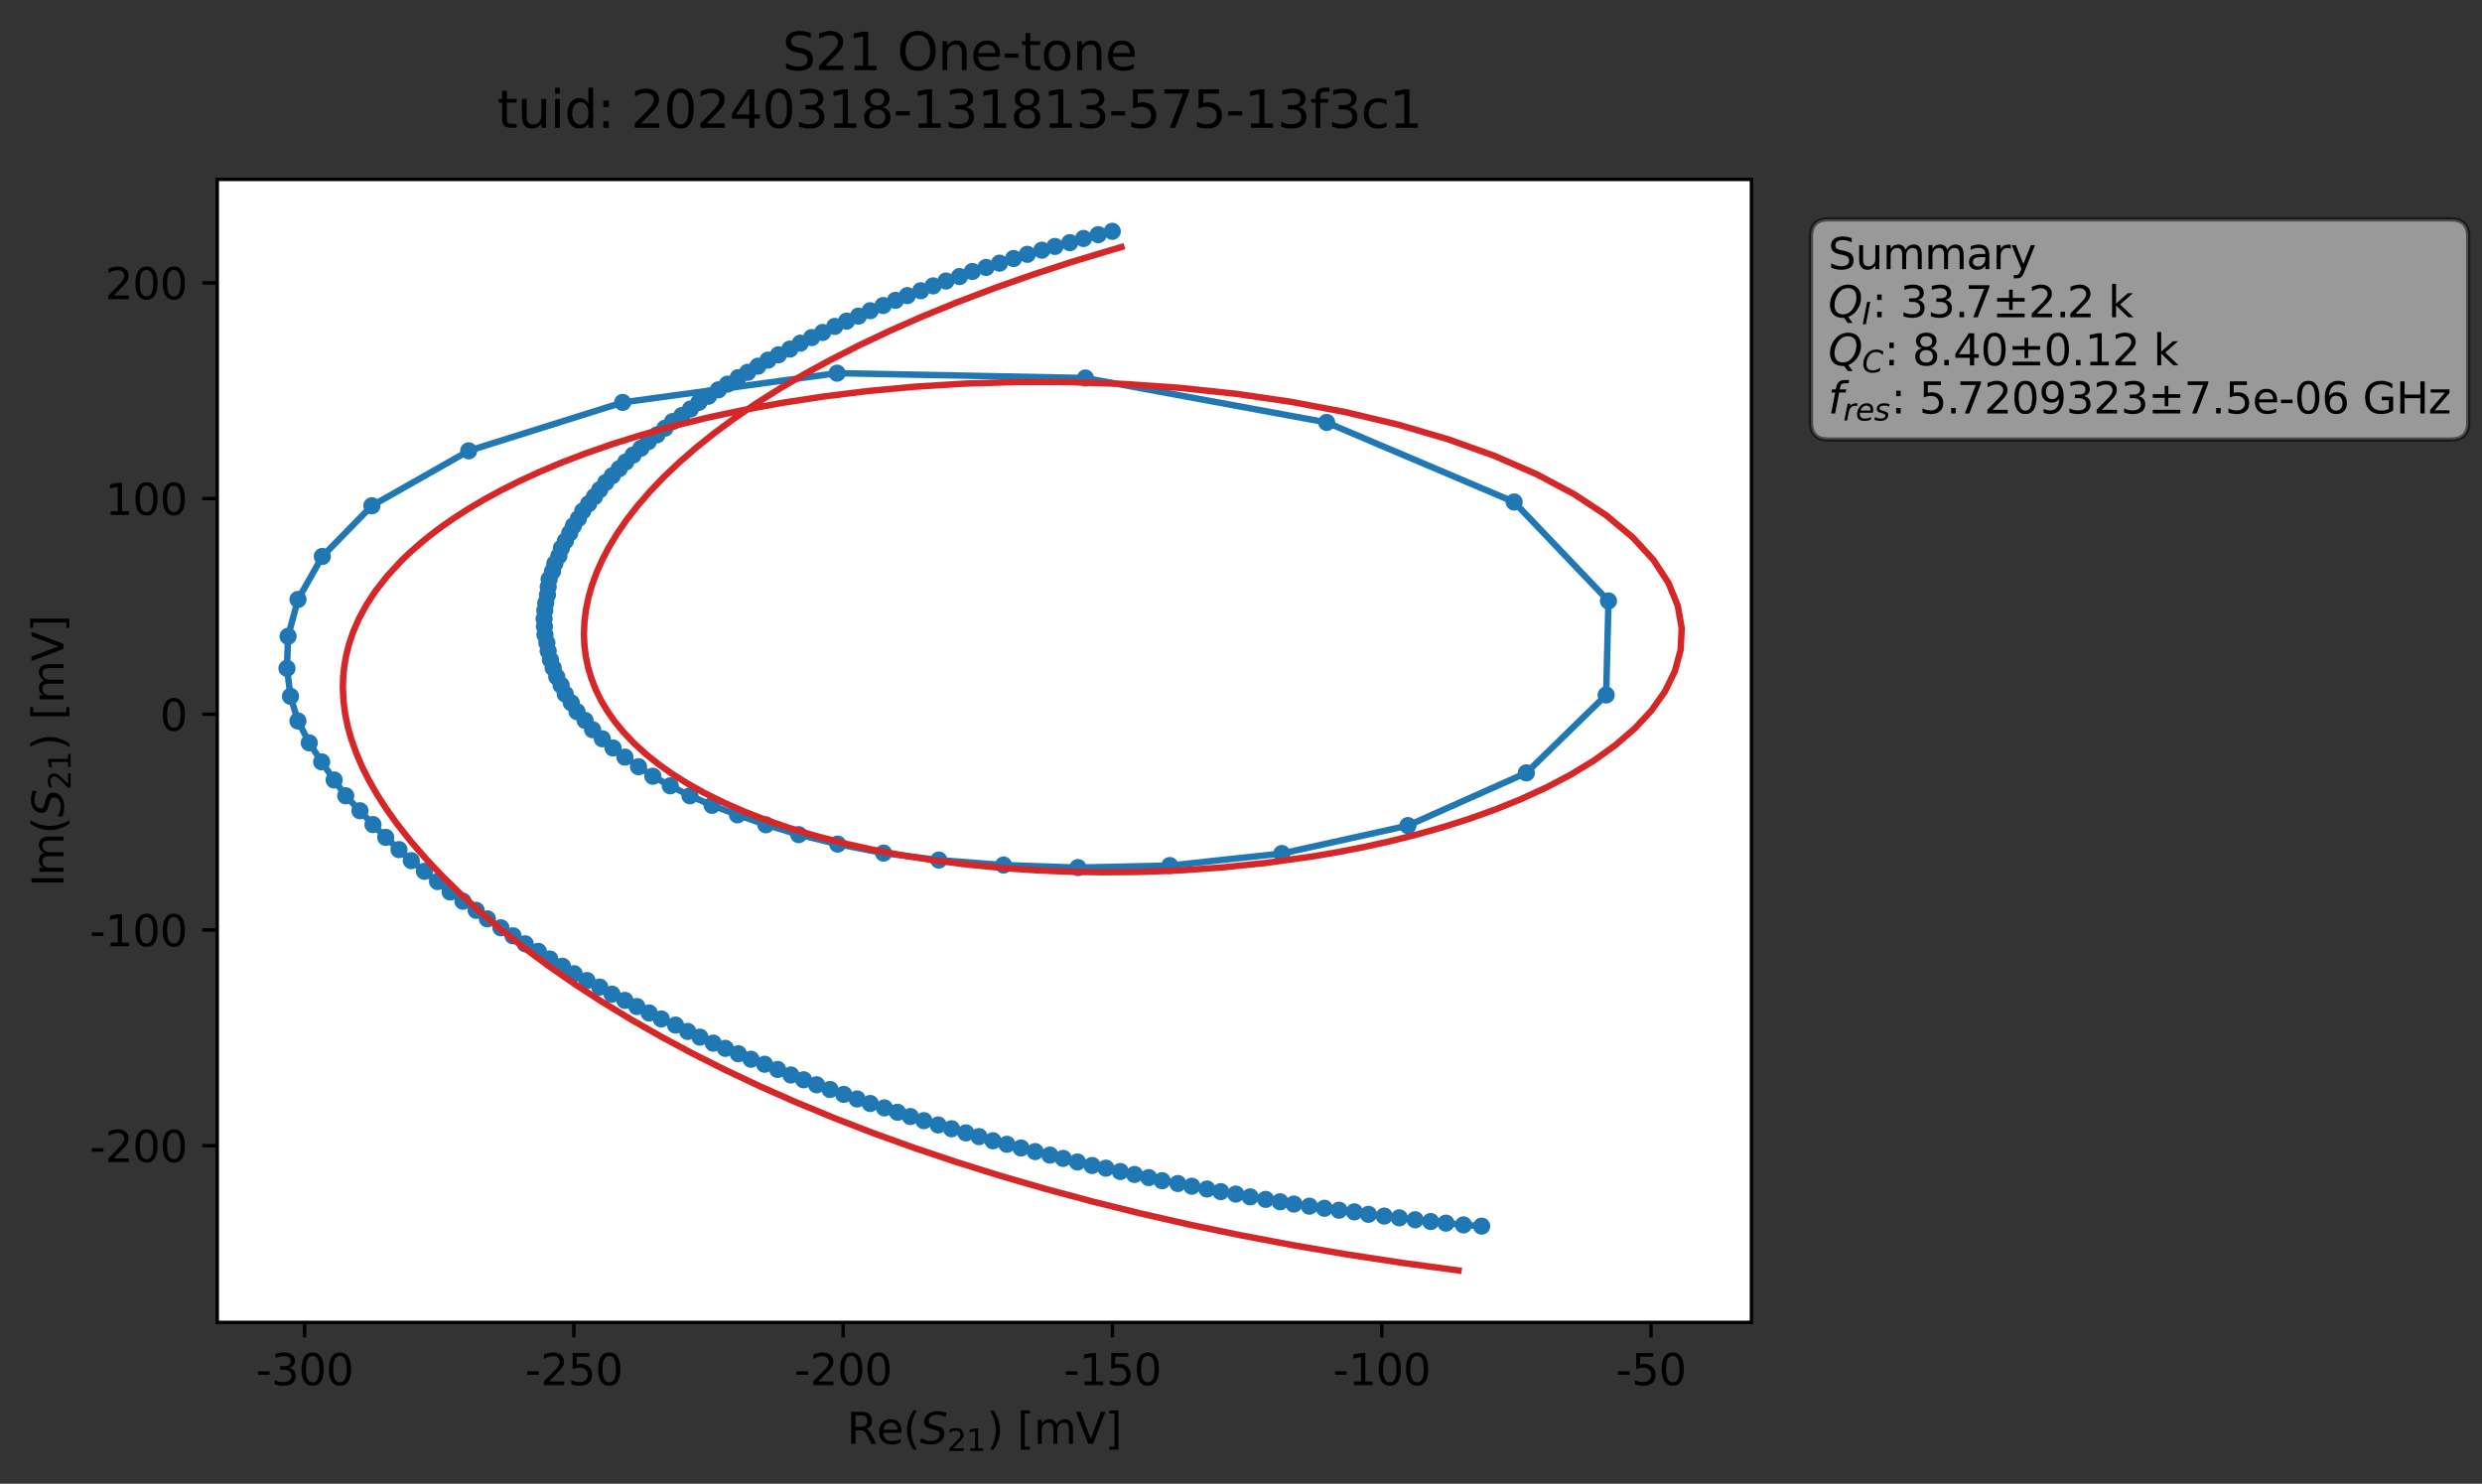 <?xml version="1.0" encoding="utf-8" standalone="no"?>
<!DOCTYPE svg PUBLIC "-//W3C//DTD SVG 1.1//EN"
  "http://www.w3.org/Graphics/SVG/1.1/DTD/svg11.dtd">
<svg xmlns:xlink="http://www.w3.org/1999/xlink" width="577.749pt" height="345.428pt" viewBox="0 0 577.749 345.428" xmlns="http://www.w3.org/2000/svg" version="1.1">
 <rect x="0" y="0" width="577.749" height="345.428" fill="#333333" stroke="none"/>
 <defs>
  <style type="text/css">*{stroke-linejoin: round; stroke-linecap: butt}</style>
 </defs>
 <g id="figure_1">
  <g id="patch_1">
   <path d="M 0 345.428 
L 577.749 345.428 
L 577.749 -0 
L 0 -0 
L 0 345.428 
z
" style="fill: none; opacity: 0"/>
  </g>
  <g id="axes_1">
   <g id="patch_2">
    <path d="M 50.573 307.872 
L 407.693 307.872 
L 407.693 41.76 
L 50.573 41.76 
z
" style="fill: #ffffff"/>
   </g>
   <g id="matplotlib.axis_1">
    <g id="xtick_1">
     <g id="line2d_1">
      <defs>
       <path id="m8efe5bddac" d="M 0 0 
L 0 3.5 
" style="stroke: #000000; stroke-width: 0.8"/>
      </defs>
      <g>
       <use xlink:href="#m8efe5bddac" x="70.896" y="307.872" style="stroke: #000000; stroke-width: 0.8"/>
      </g>
     </g>
     <g id="text_1">
      <!-- -300 -->
      <g transform="translate(59.548 322.47) scale(0.1 -0.1)">
       <defs>
        <path id="DejaVuSans-2d" d="M 313 2009 
L 1997 2009 
L 1997 1497 
L 313 1497 
L 313 2009 
z
" transform="scale(0.016)"/>
        <path id="DejaVuSans-33" d="M 2597 2516 
Q 3050 2419 3304 2112 
Q 3559 1806 3559 1356 
Q 3559 666 3084 287 
Q 2609 -91 1734 -91 
Q 1441 -91 1130 -33 
Q 819 25 488 141 
L 488 750 
Q 750 597 1062 519 
Q 1375 441 1716 441 
Q 2309 441 2620 675 
Q 2931 909 2931 1356 
Q 2931 1769 2642 2001 
Q 2353 2234 1838 2234 
L 1294 2234 
L 1294 2753 
L 1863 2753 
Q 2328 2753 2575 2939 
Q 2822 3125 2822 3475 
Q 2822 3834 2567 4026 
Q 2313 4219 1838 4219 
Q 1578 4219 1281 4162 
Q 984 4106 628 3988 
L 628 4550 
Q 988 4650 1302 4700 
Q 1616 4750 1894 4750 
Q 2613 4750 3031 4423 
Q 3450 4097 3450 3541 
Q 3450 3153 3228 2886 
Q 3006 2619 2597 2516 
z
" transform="scale(0.016)"/>
        <path id="DejaVuSans-30" d="M 2034 4250 
Q 1547 4250 1301 3770 
Q 1056 3291 1056 2328 
Q 1056 1369 1301 889 
Q 1547 409 2034 409 
Q 2525 409 2770 889 
Q 3016 1369 3016 2328 
Q 3016 3291 2770 3770 
Q 2525 4250 2034 4250 
z
M 2034 4750 
Q 2819 4750 3233 4129 
Q 3647 3509 3647 2328 
Q 3647 1150 3233 529 
Q 2819 -91 2034 -91 
Q 1250 -91 836 529 
Q 422 1150 422 2328 
Q 422 3509 836 4129 
Q 1250 4750 2034 4750 
z
" transform="scale(0.016)"/>
       </defs>
       <use xlink:href="#DejaVuSans-2d"/>
       <use xlink:href="#DejaVuSans-33" x="36.084"/>
       <use xlink:href="#DejaVuSans-30" x="99.707"/>
       <use xlink:href="#DejaVuSans-30" x="163.33"/>
      </g>
     </g>
    </g>
    <g id="xtick_2">
     <g id="line2d_2">
      <g>
       <use xlink:href="#m8efe5bddac" x="133.58" y="307.872" style="stroke: #000000; stroke-width: 0.8"/>
      </g>
     </g>
     <g id="text_2">
      <!-- -250 -->
      <g transform="translate(122.233 322.47) scale(0.1 -0.1)">
       <defs>
        <path id="DejaVuSans-32" d="M 1228 531 
L 3431 531 
L 3431 0 
L 469 0 
L 469 531 
Q 828 903 1448 1529 
Q 2069 2156 2228 2338 
Q 2531 2678 2651 2914 
Q 2772 3150 2772 3378 
Q 2772 3750 2511 3984 
Q 2250 4219 1831 4219 
Q 1534 4219 1204 4116 
Q 875 4013 500 3803 
L 500 4441 
Q 881 4594 1212 4672 
Q 1544 4750 1819 4750 
Q 2544 4750 2975 4387 
Q 3406 4025 3406 3419 
Q 3406 3131 3298 2873 
Q 3191 2616 2906 2266 
Q 2828 2175 2409 1742 
Q 1991 1309 1228 531 
z
" transform="scale(0.016)"/>
        <path id="DejaVuSans-35" d="M 691 4666 
L 3169 4666 
L 3169 4134 
L 1269 4134 
L 1269 2991 
Q 1406 3038 1543 3061 
Q 1681 3084 1819 3084 
Q 2600 3084 3056 2656 
Q 3513 2228 3513 1497 
Q 3513 744 3044 326 
Q 2575 -91 1722 -91 
Q 1428 -91 1123 -41 
Q 819 9 494 109 
L 494 744 
Q 775 591 1075 516 
Q 1375 441 1709 441 
Q 2250 441 2565 725 
Q 2881 1009 2881 1497 
Q 2881 1984 2565 2268 
Q 2250 2553 1709 2553 
Q 1456 2553 1204 2497 
Q 953 2441 691 2322 
L 691 4666 
z
" transform="scale(0.016)"/>
       </defs>
       <use xlink:href="#DejaVuSans-2d"/>
       <use xlink:href="#DejaVuSans-32" x="36.084"/>
       <use xlink:href="#DejaVuSans-35" x="99.707"/>
       <use xlink:href="#DejaVuSans-30" x="163.33"/>
      </g>
     </g>
    </g>
    <g id="xtick_3">
     <g id="line2d_3">
      <g>
       <use xlink:href="#m8efe5bddac" x="196.265" y="307.872" style="stroke: #000000; stroke-width: 0.8"/>
      </g>
     </g>
     <g id="text_3">
      <!-- -200 -->
      <g transform="translate(184.917 322.47) scale(0.1 -0.1)">
       <use xlink:href="#DejaVuSans-2d"/>
       <use xlink:href="#DejaVuSans-32" x="36.084"/>
       <use xlink:href="#DejaVuSans-30" x="99.707"/>
       <use xlink:href="#DejaVuSans-30" x="163.33"/>
      </g>
     </g>
    </g>
    <g id="xtick_4">
     <g id="line2d_4">
      <g>
       <use xlink:href="#m8efe5bddac" x="258.949" y="307.872" style="stroke: #000000; stroke-width: 0.8"/>
      </g>
     </g>
     <g id="text_4">
      <!-- -150 -->
      <g transform="translate(247.602 322.47) scale(0.1 -0.1)">
       <defs>
        <path id="DejaVuSans-31" d="M 794 531 
L 1825 531 
L 1825 4091 
L 703 3866 
L 703 4441 
L 1819 4666 
L 2450 4666 
L 2450 531 
L 3481 531 
L 3481 0 
L 794 0 
L 794 531 
z
" transform="scale(0.016)"/>
       </defs>
       <use xlink:href="#DejaVuSans-2d"/>
       <use xlink:href="#DejaVuSans-31" x="36.084"/>
       <use xlink:href="#DejaVuSans-35" x="99.707"/>
       <use xlink:href="#DejaVuSans-30" x="163.33"/>
      </g>
     </g>
    </g>
    <g id="xtick_5">
     <g id="line2d_5">
      <g>
       <use xlink:href="#m8efe5bddac" x="321.634" y="307.872" style="stroke: #000000; stroke-width: 0.8"/>
      </g>
     </g>
     <g id="text_5">
      <!-- -100 -->
      <g transform="translate(310.286 322.47) scale(0.1 -0.1)">
       <use xlink:href="#DejaVuSans-2d"/>
       <use xlink:href="#DejaVuSans-31" x="36.084"/>
       <use xlink:href="#DejaVuSans-30" x="99.707"/>
       <use xlink:href="#DejaVuSans-30" x="163.33"/>
      </g>
     </g>
    </g>
    <g id="xtick_6">
     <g id="line2d_6">
      <g>
       <use xlink:href="#m8efe5bddac" x="384.318" y="307.872" style="stroke: #000000; stroke-width: 0.8"/>
      </g>
     </g>
     <g id="text_6">
      <!-- -50 -->
      <g transform="translate(376.152 322.47) scale(0.1 -0.1)">
       <use xlink:href="#DejaVuSans-2d"/>
       <use xlink:href="#DejaVuSans-35" x="36.084"/>
       <use xlink:href="#DejaVuSans-30" x="99.707"/>
      </g>
     </g>
    </g>
    <g id="text_7">
     <!-- Re$(S_{21})$ [mV] -->
     <g transform="translate(197.133 336.149) scale(0.1 -0.1)">
      <defs>
       <path id="DejaVuSans-52" d="M 2841 2188 
Q 3044 2119 3236 1894 
Q 3428 1669 3622 1275 
L 4263 0 
L 3584 0 
L 2988 1197 
Q 2756 1666 2539 1819 
Q 2322 1972 1947 1972 
L 1259 1972 
L 1259 0 
L 628 0 
L 628 4666 
L 2053 4666 
Q 2853 4666 3247 4331 
Q 3641 3997 3641 3322 
Q 3641 2881 3436 2590 
Q 3231 2300 2841 2188 
z
M 1259 4147 
L 1259 2491 
L 2053 2491 
Q 2509 2491 2742 2702 
Q 2975 2913 2975 3322 
Q 2975 3731 2742 3939 
Q 2509 4147 2053 4147 
L 1259 4147 
z
" transform="scale(0.016)"/>
       <path id="DejaVuSans-65" d="M 3597 1894 
L 3597 1613 
L 953 1613 
Q 991 1019 1311 708 
Q 1631 397 2203 397 
Q 2534 397 2845 478 
Q 3156 559 3463 722 
L 3463 178 
Q 3153 47 2828 -22 
Q 2503 -91 2169 -91 
Q 1331 -91 842 396 
Q 353 884 353 1716 
Q 353 2575 817 3079 
Q 1281 3584 2069 3584 
Q 2775 3584 3186 3129 
Q 3597 2675 3597 1894 
z
M 3022 2063 
Q 3016 2534 2758 2815 
Q 2500 3097 2075 3097 
Q 1594 3097 1305 2825 
Q 1016 2553 972 2059 
L 3022 2063 
z
" transform="scale(0.016)"/>
       <path id="DejaVuSans-28" d="M 1984 4856 
Q 1566 4138 1362 3434 
Q 1159 2731 1159 2009 
Q 1159 1288 1364 580 
Q 1569 -128 1984 -844 
L 1484 -844 
Q 1016 -109 783 600 
Q 550 1309 550 2009 
Q 550 2706 781 3412 
Q 1013 4119 1484 4856 
L 1984 4856 
z
" transform="scale(0.016)"/>
       <path id="DejaVuSans-Oblique-53" d="M 3859 4513 
L 3738 3897 
Q 3422 4066 3111 4152 
Q 2800 4238 2509 4238 
Q 1944 4238 1609 3991 
Q 1275 3744 1275 3334 
Q 1275 3109 1398 2989 
Q 1522 2869 2034 2731 
L 2413 2638 
Q 3053 2472 3303 2217 
Q 3553 1963 3553 1503 
Q 3553 797 2998 353 
Q 2444 -91 1538 -91 
Q 1166 -91 791 -17 
Q 416 56 38 206 
L 166 856 
Q 513 641 861 531 
Q 1209 422 1556 422 
Q 2147 422 2503 684 
Q 2859 947 2859 1369 
Q 2859 1650 2717 1795 
Q 2575 1941 2106 2059 
L 1728 2156 
Q 1081 2325 845 2545 
Q 609 2766 609 3163 
Q 609 3859 1145 4304 
Q 1681 4750 2541 4750 
Q 2875 4750 3203 4690 
Q 3531 4631 3859 4513 
z
" transform="scale(0.016)"/>
       <path id="DejaVuSans-29" d="M 513 4856 
L 1013 4856 
Q 1481 4119 1714 3412 
Q 1947 2706 1947 2009 
Q 1947 1309 1714 600 
Q 1481 -109 1013 -844 
L 513 -844 
Q 928 -128 1133 580 
Q 1338 1288 1338 2009 
Q 1338 2731 1133 3434 
Q 928 4138 513 4856 
z
" transform="scale(0.016)"/>
       <path id="DejaVuSans-20" transform="scale(0.016)"/>
       <path id="DejaVuSans-5b" d="M 550 4863 
L 1875 4863 
L 1875 4416 
L 1125 4416 
L 1125 -397 
L 1875 -397 
L 1875 -844 
L 550 -844 
L 550 4863 
z
" transform="scale(0.016)"/>
       <path id="DejaVuSans-6d" d="M 3328 2828 
Q 3544 3216 3844 3400 
Q 4144 3584 4550 3584 
Q 5097 3584 5394 3201 
Q 5691 2819 5691 2113 
L 5691 0 
L 5113 0 
L 5113 2094 
Q 5113 2597 4934 2840 
Q 4756 3084 4391 3084 
Q 3944 3084 3684 2787 
Q 3425 2491 3425 1978 
L 3425 0 
L 2847 0 
L 2847 2094 
Q 2847 2600 2669 2842 
Q 2491 3084 2119 3084 
Q 1678 3084 1418 2786 
Q 1159 2488 1159 1978 
L 1159 0 
L 581 0 
L 581 3500 
L 1159 3500 
L 1159 2956 
Q 1356 3278 1631 3431 
Q 1906 3584 2284 3584 
Q 2666 3584 2933 3390 
Q 3200 3197 3328 2828 
z
" transform="scale(0.016)"/>
       <path id="DejaVuSans-56" d="M 1831 0 
L 50 4666 
L 709 4666 
L 2188 738 
L 3669 4666 
L 4325 4666 
L 2547 0 
L 1831 0 
z
" transform="scale(0.016)"/>
       <path id="DejaVuSans-5d" d="M 1947 4863 
L 1947 -844 
L 622 -844 
L 622 -397 
L 1369 -397 
L 1369 4416 
L 622 4416 
L 622 4863 
L 1947 4863 
z
" transform="scale(0.016)"/>
      </defs>
      <use xlink:href="#DejaVuSans-52" transform="translate(0 0.016)"/>
      <use xlink:href="#DejaVuSans-65" transform="translate(69.482 0.016)"/>
      <use xlink:href="#DejaVuSans-28" transform="translate(131.006 0.016)"/>
      <use xlink:href="#DejaVuSans-Oblique-53" transform="translate(170.02 0.016)"/>
      <use xlink:href="#DejaVuSans-32" transform="translate(233.496 -16.391) scale(0.7)"/>
      <use xlink:href="#DejaVuSans-31" transform="translate(278.032 -16.391) scale(0.7)"/>
      <use xlink:href="#DejaVuSans-29" transform="translate(325.303 0.016)"/>
      <use xlink:href="#DejaVuSans-20" transform="translate(364.316 0.016)"/>
      <use xlink:href="#DejaVuSans-5b" transform="translate(396.104 0.016)"/>
      <use xlink:href="#DejaVuSans-6d" transform="translate(435.117 0.016)"/>
      <use xlink:href="#DejaVuSans-56" transform="translate(532.529 0.016)"/>
      <use xlink:href="#DejaVuSans-5d" transform="translate(600.938 0.016)"/>
     </g>
    </g>
   </g>
   <g id="matplotlib.axis_2">
    <g id="ytick_1">
     <g id="line2d_7">
      <defs>
       <path id="m61e20f87fe" d="M 0 0 
L -3.5 0 
" style="stroke: #000000; stroke-width: 0.8"/>
      </defs>
      <g>
       <use xlink:href="#m61e20f87fe" x="50.573" y="266.72" style="stroke: #000000; stroke-width: 0.8"/>
      </g>
     </g>
     <g id="text_8">
      <!-- -200 -->
      <g transform="translate(20.878 270.52) scale(0.1 -0.1)">
       <use xlink:href="#DejaVuSans-2d"/>
       <use xlink:href="#DejaVuSans-32" x="36.084"/>
       <use xlink:href="#DejaVuSans-30" x="99.707"/>
       <use xlink:href="#DejaVuSans-30" x="163.33"/>
      </g>
     </g>
    </g>
    <g id="ytick_2">
     <g id="line2d_8">
      <g>
       <use xlink:href="#m61e20f87fe" x="50.573" y="216.505" style="stroke: #000000; stroke-width: 0.8"/>
      </g>
     </g>
     <g id="text_9">
      <!-- -100 -->
      <g transform="translate(20.878 220.304) scale(0.1 -0.1)">
       <use xlink:href="#DejaVuSans-2d"/>
       <use xlink:href="#DejaVuSans-31" x="36.084"/>
       <use xlink:href="#DejaVuSans-30" x="99.707"/>
       <use xlink:href="#DejaVuSans-30" x="163.33"/>
      </g>
     </g>
    </g>
    <g id="ytick_3">
     <g id="line2d_9">
      <g>
       <use xlink:href="#m61e20f87fe" x="50.573" y="166.289" style="stroke: #000000; stroke-width: 0.8"/>
      </g>
     </g>
     <g id="text_10">
      <!-- 0 -->
      <g transform="translate(37.211 170.088) scale(0.1 -0.1)">
       <use xlink:href="#DejaVuSans-30"/>
      </g>
     </g>
    </g>
    <g id="ytick_4">
     <g id="line2d_10">
      <g>
       <use xlink:href="#m61e20f87fe" x="50.573" y="116.073" style="stroke: #000000; stroke-width: 0.8"/>
      </g>
     </g>
     <g id="text_11">
      <!-- 100 -->
      <g transform="translate(24.486 119.872) scale(0.1 -0.1)">
       <use xlink:href="#DejaVuSans-31"/>
       <use xlink:href="#DejaVuSans-30" x="63.623"/>
       <use xlink:href="#DejaVuSans-30" x="127.246"/>
      </g>
     </g>
    </g>
    <g id="ytick_5">
     <g id="line2d_11">
      <g>
       <use xlink:href="#m61e20f87fe" x="50.573" y="65.858" style="stroke: #000000; stroke-width: 0.8"/>
      </g>
     </g>
     <g id="text_12">
      <!-- 200 -->
      <g transform="translate(24.486 69.657) scale(0.1 -0.1)">
       <use xlink:href="#DejaVuSans-32"/>
       <use xlink:href="#DejaVuSans-30" x="63.623"/>
       <use xlink:href="#DejaVuSans-30" x="127.246"/>
      </g>
     </g>
    </g>
    <g id="text_13">
     <!-- Im$(S_{21})$ [mV] -->
     <g transform="translate(14.798 206.466) rotate(-90) scale(0.1 -0.1)">
      <defs>
       <path id="DejaVuSans-49" d="M 628 4666 
L 1259 4666 
L 1259 0 
L 628 0 
L 628 4666 
z
" transform="scale(0.016)"/>
      </defs>
      <use xlink:href="#DejaVuSans-49" transform="translate(0 0.016)"/>
      <use xlink:href="#DejaVuSans-6d" transform="translate(25.867 0.016)"/>
      <use xlink:href="#DejaVuSans-28" transform="translate(123.279 0.016)"/>
      <use xlink:href="#DejaVuSans-Oblique-53" transform="translate(162.293 0.016)"/>
      <use xlink:href="#DejaVuSans-32" transform="translate(225.77 -16.391) scale(0.7)"/>
      <use xlink:href="#DejaVuSans-31" transform="translate(270.306 -16.391) scale(0.7)"/>
      <use xlink:href="#DejaVuSans-29" transform="translate(317.576 0.016)"/>
      <use xlink:href="#DejaVuSans-20" transform="translate(356.59 0.016)"/>
      <use xlink:href="#DejaVuSans-5b" transform="translate(388.377 0.016)"/>
      <use xlink:href="#DejaVuSans-6d" transform="translate(427.391 0.016)"/>
      <use xlink:href="#DejaVuSans-56" transform="translate(524.803 0.016)"/>
      <use xlink:href="#DejaVuSans-5d" transform="translate(593.211 0.016)"/>
     </g>
    </g>
   </g>
   <g id="line2d_12">
    <path d="M 344.894 285.46 
L 340.669 285.177 
L 329.415 283.979 
L 318.538 282.711 
L 315.257 282.142 
L 308.283 281.3 
L 297.978 279.786 
L 284.171 277.428 
L 267.405 274.158 
L 247.48 269.694 
L 231.133 265.591 
L 221.501 262.79 
L 215.055 260.9 
L 208.92 258.952 
L 190.088 252.554 
L 181.015 248.983 
L 166.03 242.855 
L 160.09 240.134 
L 157.251 238.652 
L 153.931 237.222 
L 148.235 234.335 
L 133.642 226.699 
L 130.919 224.961 
L 127.973 223.271 
L 125.298 221.484 
L 122.26 219.733 
L 113.445 213.922 
L 110.836 211.941 
L 104.775 207.66 
L 98.792 202.851 
L 95.735 200.37 
L 89.794 194.954 
L 86.817 191.974 
L 80.48 185.271 
L 77.778 181.584 
L 74.875 177.374 
L 71.989 172.942 
L 69.354 167.851 
L 67.621 162.119 
L 66.806 155.593 
L 67.057 148.139 
L 69.366 139.562 
L 75.026 129.551 
L 86.568 117.75 
L 109.1 104.956 
L 144.936 93.688 
L 194.859 86.877 
L 252.648 88.006 
L 308.82 98.348 
L 352.45 116.874 
L 374.414 139.904 
L 373.875 161.803 
L 355.297 179.932 
L 327.733 192.208 
L 298.376 198.707 
L 272.296 201.511 
L 250.923 201.982 
L 233.593 201.394 
L 218.528 200.235 
L 205.666 198.608 
L 194.995 196.518 
L 185.919 194.316 
L 178.268 192.016 
L 171.667 189.709 
L 165.748 187.488 
L 160.608 185.274 
L 156.022 182.947 
L 151.974 180.72 
L 145.459 176.265 
L 142.702 174.131 
L 140.21 172.001 
L 137.945 169.883 
L 136.19 167.728 
L 134.317 165.677 
L 131.571 161.578 
L 128.777 155.508 
L 128.136 153.619 
L 127.598 151.565 
L 127.301 149.661 
L 126.852 147.753 
L 126.657 144.068 
L 127.045 140.378 
L 127.436 138.497 
L 127.823 134.848 
L 128.608 133.021 
L 129.147 131.217 
L 130.088 129.446 
L 130.673 127.625 
L 133.484 122.396 
L 134.649 120.712 
L 135.656 118.962 
L 140.997 112.34 
L 145.657 107.56 
L 149.192 104.352 
L 150.893 102.828 
L 154.802 99.686 
L 156.565 98.151 
L 158.713 96.749 
L 162.698 93.673 
L 171.832 87.915 
L 176.417 85.255 
L 178.773 83.847 
L 194.309 75.993 
L 202.572 72.338 
L 217.208 66.555 
L 220.203 65.424 
L 223.348 64.388 
L 226.342 63.202 
L 232.669 61.266 
L 239.13 59.21 
L 255.646 54.633 
L 258.906 53.856 
L 258.906 53.856 
" clip-path="url(#p755fed4be2)" style="fill: none; stroke: #1f77b4; stroke-width: 1.5; stroke-linecap: square"/>
    <defs>
     <path id="mc79e9ac66d" d="M 0 1.5 
C 0.398 1.5 0.779 1.342 1.061 1.061 
C 1.342 0.779 1.5 0.398 1.5 0 
C 1.5 -0.398 1.342 -0.779 1.061 -1.061 
C 0.779 -1.342 0.398 -1.5 0 -1.5 
C -0.398 -1.5 -0.779 -1.342 -1.061 -1.061 
C -1.342 -0.779 -1.5 -0.398 -1.5 0 
C -1.5 0.398 -1.342 0.779 -1.061 1.061 
C -0.779 1.342 -0.398 1.5 0 1.5 
z
" style="stroke: #1f77b4"/>
    </defs>
    <g clip-path="url(#p755fed4be2)">
     <use xlink:href="#mc79e9ac66d" x="344.894" y="285.46" style="fill: #1f77b4; stroke: #1f77b4"/>
     <use xlink:href="#mc79e9ac66d" x="340.669" y="285.177" style="fill: #1f77b4; stroke: #1f77b4"/>
     <use xlink:href="#mc79e9ac66d" x="336.573" y="284.765" style="fill: #1f77b4; stroke: #1f77b4"/>
     <use xlink:href="#mc79e9ac66d" x="333.034" y="284.392" style="fill: #1f77b4; stroke: #1f77b4"/>
     <use xlink:href="#mc79e9ac66d" x="329.415" y="283.979" style="fill: #1f77b4; stroke: #1f77b4"/>
     <use xlink:href="#mc79e9ac66d" x="325.719" y="283.529" style="fill: #1f77b4; stroke: #1f77b4"/>
     <use xlink:href="#mc79e9ac66d" x="322.218" y="283.121" style="fill: #1f77b4; stroke: #1f77b4"/>
     <use xlink:href="#mc79e9ac66d" x="318.538" y="282.711" style="fill: #1f77b4; stroke: #1f77b4"/>
     <use xlink:href="#mc79e9ac66d" x="315.257" y="282.142" style="fill: #1f77b4; stroke: #1f77b4"/>
     <use xlink:href="#mc79e9ac66d" x="311.691" y="281.752" style="fill: #1f77b4; stroke: #1f77b4"/>
     <use xlink:href="#mc79e9ac66d" x="308.283" y="281.3" style="fill: #1f77b4; stroke: #1f77b4"/>
     <use xlink:href="#mc79e9ac66d" x="304.8" y="280.817" style="fill: #1f77b4; stroke: #1f77b4"/>
     <use xlink:href="#mc79e9ac66d" x="301.197" y="280.325" style="fill: #1f77b4; stroke: #1f77b4"/>
     <use xlink:href="#mc79e9ac66d" x="297.978" y="279.786" style="fill: #1f77b4; stroke: #1f77b4"/>
     <use xlink:href="#mc79e9ac66d" x="294.605" y="279.234" style="fill: #1f77b4; stroke: #1f77b4"/>
     <use xlink:href="#mc79e9ac66d" x="291.011" y="278.646" style="fill: #1f77b4; stroke: #1f77b4"/>
     <use xlink:href="#mc79e9ac66d" x="287.667" y="277.996" style="fill: #1f77b4; stroke: #1f77b4"/>
     <use xlink:href="#mc79e9ac66d" x="284.171" y="277.428" style="fill: #1f77b4; stroke: #1f77b4"/>
     <use xlink:href="#mc79e9ac66d" x="280.962" y="276.816" style="fill: #1f77b4; stroke: #1f77b4"/>
     <use xlink:href="#mc79e9ac66d" x="277.436" y="276.167" style="fill: #1f77b4; stroke: #1f77b4"/>
     <use xlink:href="#mc79e9ac66d" x="274.177" y="275.537" style="fill: #1f77b4; stroke: #1f77b4"/>
     <use xlink:href="#mc79e9ac66d" x="270.51" y="274.883" style="fill: #1f77b4; stroke: #1f77b4"/>
     <use xlink:href="#mc79e9ac66d" x="267.405" y="274.158" style="fill: #1f77b4; stroke: #1f77b4"/>
     <use xlink:href="#mc79e9ac66d" x="264.097" y="273.435" style="fill: #1f77b4; stroke: #1f77b4"/>
     <use xlink:href="#mc79e9ac66d" x="260.782" y="272.746" style="fill: #1f77b4; stroke: #1f77b4"/>
     <use xlink:href="#mc79e9ac66d" x="257.434" y="271.964" style="fill: #1f77b4; stroke: #1f77b4"/>
     <use xlink:href="#mc79e9ac66d" x="254.217" y="271.342" style="fill: #1f77b4; stroke: #1f77b4"/>
     <use xlink:href="#mc79e9ac66d" x="250.801" y="270.526" style="fill: #1f77b4; stroke: #1f77b4"/>
     <use xlink:href="#mc79e9ac66d" x="247.48" y="269.694" style="fill: #1f77b4; stroke: #1f77b4"/>
     <use xlink:href="#mc79e9ac66d" x="244.391" y="268.923" style="fill: #1f77b4; stroke: #1f77b4"/>
     <use xlink:href="#mc79e9ac66d" x="240.961" y="268.105" style="fill: #1f77b4; stroke: #1f77b4"/>
     <use xlink:href="#mc79e9ac66d" x="237.659" y="267.265" style="fill: #1f77b4; stroke: #1f77b4"/>
     <use xlink:href="#mc79e9ac66d" x="234.373" y="266.406" style="fill: #1f77b4; stroke: #1f77b4"/>
     <use xlink:href="#mc79e9ac66d" x="231.133" y="265.591" style="fill: #1f77b4; stroke: #1f77b4"/>
     <use xlink:href="#mc79e9ac66d" x="227.893" y="264.619" style="fill: #1f77b4; stroke: #1f77b4"/>
     <use xlink:href="#mc79e9ac66d" x="224.829" y="263.749" style="fill: #1f77b4; stroke: #1f77b4"/>
     <use xlink:href="#mc79e9ac66d" x="221.501" y="262.79" style="fill: #1f77b4; stroke: #1f77b4"/>
     <use xlink:href="#mc79e9ac66d" x="218.382" y="261.905" style="fill: #1f77b4; stroke: #1f77b4"/>
     <use xlink:href="#mc79e9ac66d" x="215.055" y="260.9" style="fill: #1f77b4; stroke: #1f77b4"/>
     <use xlink:href="#mc79e9ac66d" x="211.908" y="259.942" style="fill: #1f77b4; stroke: #1f77b4"/>
     <use xlink:href="#mc79e9ac66d" x="208.92" y="258.952" style="fill: #1f77b4; stroke: #1f77b4"/>
     <use xlink:href="#mc79e9ac66d" x="205.875" y="257.932" style="fill: #1f77b4; stroke: #1f77b4"/>
     <use xlink:href="#mc79e9ac66d" x="202.568" y="256.908" style="fill: #1f77b4; stroke: #1f77b4"/>
     <use xlink:href="#mc79e9ac66d" x="199.51" y="255.851" style="fill: #1f77b4; stroke: #1f77b4"/>
     <use xlink:href="#mc79e9ac66d" x="196.394" y="254.789" style="fill: #1f77b4; stroke: #1f77b4"/>
     <use xlink:href="#mc79e9ac66d" x="193.21" y="253.646" style="fill: #1f77b4; stroke: #1f77b4"/>
     <use xlink:href="#mc79e9ac66d" x="190.088" y="252.554" style="fill: #1f77b4; stroke: #1f77b4"/>
     <use xlink:href="#mc79e9ac66d" x="187.063" y="251.391" style="fill: #1f77b4; stroke: #1f77b4"/>
     <use xlink:href="#mc79e9ac66d" x="184.113" y="250.276" style="fill: #1f77b4; stroke: #1f77b4"/>
     <use xlink:href="#mc79e9ac66d" x="181.015" y="248.983" style="fill: #1f77b4; stroke: #1f77b4"/>
     <use xlink:href="#mc79e9ac66d" x="177.987" y="247.769" style="fill: #1f77b4; stroke: #1f77b4"/>
     <use xlink:href="#mc79e9ac66d" x="174.811" y="246.602" style="fill: #1f77b4; stroke: #1f77b4"/>
     <use xlink:href="#mc79e9ac66d" x="171.856" y="245.322" style="fill: #1f77b4; stroke: #1f77b4"/>
     <use xlink:href="#mc79e9ac66d" x="168.85" y="244.071" style="fill: #1f77b4; stroke: #1f77b4"/>
     <use xlink:href="#mc79e9ac66d" x="166.03" y="242.855" style="fill: #1f77b4; stroke: #1f77b4"/>
     <use xlink:href="#mc79e9ac66d" x="162.918" y="241.455" style="fill: #1f77b4; stroke: #1f77b4"/>
     <use xlink:href="#mc79e9ac66d" x="160.09" y="240.134" style="fill: #1f77b4; stroke: #1f77b4"/>
     <use xlink:href="#mc79e9ac66d" x="157.251" y="238.652" style="fill: #1f77b4; stroke: #1f77b4"/>
     <use xlink:href="#mc79e9ac66d" x="153.931" y="237.222" style="fill: #1f77b4; stroke: #1f77b4"/>
     <use xlink:href="#mc79e9ac66d" x="151.108" y="235.832" style="fill: #1f77b4; stroke: #1f77b4"/>
     <use xlink:href="#mc79e9ac66d" x="148.235" y="234.335" style="fill: #1f77b4; stroke: #1f77b4"/>
     <use xlink:href="#mc79e9ac66d" x="145.463" y="232.904" style="fill: #1f77b4; stroke: #1f77b4"/>
     <use xlink:href="#mc79e9ac66d" x="142.466" y="231.455" style="fill: #1f77b4; stroke: #1f77b4"/>
     <use xlink:href="#mc79e9ac66d" x="139.607" y="229.804" style="fill: #1f77b4; stroke: #1f77b4"/>
     <use xlink:href="#mc79e9ac66d" x="136.632" y="228.275" style="fill: #1f77b4; stroke: #1f77b4"/>
     <use xlink:href="#mc79e9ac66d" x="133.642" y="226.699" style="fill: #1f77b4; stroke: #1f77b4"/>
     <use xlink:href="#mc79e9ac66d" x="130.919" y="224.961" style="fill: #1f77b4; stroke: #1f77b4"/>
     <use xlink:href="#mc79e9ac66d" x="127.973" y="223.271" style="fill: #1f77b4; stroke: #1f77b4"/>
     <use xlink:href="#mc79e9ac66d" x="125.298" y="221.484" style="fill: #1f77b4; stroke: #1f77b4"/>
     <use xlink:href="#mc79e9ac66d" x="122.26" y="219.733" style="fill: #1f77b4; stroke: #1f77b4"/>
     <use xlink:href="#mc79e9ac66d" x="119.42" y="217.87" style="fill: #1f77b4; stroke: #1f77b4"/>
     <use xlink:href="#mc79e9ac66d" x="116.592" y="215.997" style="fill: #1f77b4; stroke: #1f77b4"/>
     <use xlink:href="#mc79e9ac66d" x="113.445" y="213.922" style="fill: #1f77b4; stroke: #1f77b4"/>
     <use xlink:href="#mc79e9ac66d" x="110.836" y="211.941" style="fill: #1f77b4; stroke: #1f77b4"/>
     <use xlink:href="#mc79e9ac66d" x="107.756" y="209.82" style="fill: #1f77b4; stroke: #1f77b4"/>
     <use xlink:href="#mc79e9ac66d" x="104.775" y="207.66" style="fill: #1f77b4; stroke: #1f77b4"/>
     <use xlink:href="#mc79e9ac66d" x="101.845" y="205.24" style="fill: #1f77b4; stroke: #1f77b4"/>
     <use xlink:href="#mc79e9ac66d" x="98.792" y="202.851" style="fill: #1f77b4; stroke: #1f77b4"/>
     <use xlink:href="#mc79e9ac66d" x="95.735" y="200.37" style="fill: #1f77b4; stroke: #1f77b4"/>
     <use xlink:href="#mc79e9ac66d" x="92.878" y="197.807" style="fill: #1f77b4; stroke: #1f77b4"/>
     <use xlink:href="#mc79e9ac66d" x="89.794" y="194.954" style="fill: #1f77b4; stroke: #1f77b4"/>
     <use xlink:href="#mc79e9ac66d" x="86.817" y="191.974" style="fill: #1f77b4; stroke: #1f77b4"/>
     <use xlink:href="#mc79e9ac66d" x="83.787" y="188.755" style="fill: #1f77b4; stroke: #1f77b4"/>
     <use xlink:href="#mc79e9ac66d" x="80.48" y="185.271" style="fill: #1f77b4; stroke: #1f77b4"/>
     <use xlink:href="#mc79e9ac66d" x="77.778" y="181.584" style="fill: #1f77b4; stroke: #1f77b4"/>
     <use xlink:href="#mc79e9ac66d" x="74.875" y="177.374" style="fill: #1f77b4; stroke: #1f77b4"/>
     <use xlink:href="#mc79e9ac66d" x="71.989" y="172.942" style="fill: #1f77b4; stroke: #1f77b4"/>
     <use xlink:href="#mc79e9ac66d" x="69.354" y="167.851" style="fill: #1f77b4; stroke: #1f77b4"/>
     <use xlink:href="#mc79e9ac66d" x="67.621" y="162.119" style="fill: #1f77b4; stroke: #1f77b4"/>
     <use xlink:href="#mc79e9ac66d" x="66.806" y="155.593" style="fill: #1f77b4; stroke: #1f77b4"/>
     <use xlink:href="#mc79e9ac66d" x="67.057" y="148.139" style="fill: #1f77b4; stroke: #1f77b4"/>
     <use xlink:href="#mc79e9ac66d" x="69.366" y="139.562" style="fill: #1f77b4; stroke: #1f77b4"/>
     <use xlink:href="#mc79e9ac66d" x="75.026" y="129.551" style="fill: #1f77b4; stroke: #1f77b4"/>
     <use xlink:href="#mc79e9ac66d" x="86.568" y="117.75" style="fill: #1f77b4; stroke: #1f77b4"/>
     <use xlink:href="#mc79e9ac66d" x="109.1" y="104.956" style="fill: #1f77b4; stroke: #1f77b4"/>
     <use xlink:href="#mc79e9ac66d" x="144.936" y="93.688" style="fill: #1f77b4; stroke: #1f77b4"/>
     <use xlink:href="#mc79e9ac66d" x="194.859" y="86.877" style="fill: #1f77b4; stroke: #1f77b4"/>
     <use xlink:href="#mc79e9ac66d" x="252.648" y="88.006" style="fill: #1f77b4; stroke: #1f77b4"/>
     <use xlink:href="#mc79e9ac66d" x="308.82" y="98.348" style="fill: #1f77b4; stroke: #1f77b4"/>
     <use xlink:href="#mc79e9ac66d" x="352.45" y="116.874" style="fill: #1f77b4; stroke: #1f77b4"/>
     <use xlink:href="#mc79e9ac66d" x="374.414" y="139.904" style="fill: #1f77b4; stroke: #1f77b4"/>
     <use xlink:href="#mc79e9ac66d" x="373.875" y="161.803" style="fill: #1f77b4; stroke: #1f77b4"/>
     <use xlink:href="#mc79e9ac66d" x="355.297" y="179.932" style="fill: #1f77b4; stroke: #1f77b4"/>
     <use xlink:href="#mc79e9ac66d" x="327.733" y="192.208" style="fill: #1f77b4; stroke: #1f77b4"/>
     <use xlink:href="#mc79e9ac66d" x="298.376" y="198.707" style="fill: #1f77b4; stroke: #1f77b4"/>
     <use xlink:href="#mc79e9ac66d" x="272.296" y="201.511" style="fill: #1f77b4; stroke: #1f77b4"/>
     <use xlink:href="#mc79e9ac66d" x="250.923" y="201.982" style="fill: #1f77b4; stroke: #1f77b4"/>
     <use xlink:href="#mc79e9ac66d" x="233.593" y="201.394" style="fill: #1f77b4; stroke: #1f77b4"/>
     <use xlink:href="#mc79e9ac66d" x="218.528" y="200.235" style="fill: #1f77b4; stroke: #1f77b4"/>
     <use xlink:href="#mc79e9ac66d" x="205.666" y="198.608" style="fill: #1f77b4; stroke: #1f77b4"/>
     <use xlink:href="#mc79e9ac66d" x="194.995" y="196.518" style="fill: #1f77b4; stroke: #1f77b4"/>
     <use xlink:href="#mc79e9ac66d" x="185.919" y="194.316" style="fill: #1f77b4; stroke: #1f77b4"/>
     <use xlink:href="#mc79e9ac66d" x="178.268" y="192.016" style="fill: #1f77b4; stroke: #1f77b4"/>
     <use xlink:href="#mc79e9ac66d" x="171.667" y="189.709" style="fill: #1f77b4; stroke: #1f77b4"/>
     <use xlink:href="#mc79e9ac66d" x="165.748" y="187.488" style="fill: #1f77b4; stroke: #1f77b4"/>
     <use xlink:href="#mc79e9ac66d" x="160.608" y="185.274" style="fill: #1f77b4; stroke: #1f77b4"/>
     <use xlink:href="#mc79e9ac66d" x="156.022" y="182.947" style="fill: #1f77b4; stroke: #1f77b4"/>
     <use xlink:href="#mc79e9ac66d" x="151.974" y="180.72" style="fill: #1f77b4; stroke: #1f77b4"/>
     <use xlink:href="#mc79e9ac66d" x="148.629" y="178.496" style="fill: #1f77b4; stroke: #1f77b4"/>
     <use xlink:href="#mc79e9ac66d" x="145.459" y="176.265" style="fill: #1f77b4; stroke: #1f77b4"/>
     <use xlink:href="#mc79e9ac66d" x="142.702" y="174.131" style="fill: #1f77b4; stroke: #1f77b4"/>
     <use xlink:href="#mc79e9ac66d" x="140.21" y="172.001" style="fill: #1f77b4; stroke: #1f77b4"/>
     <use xlink:href="#mc79e9ac66d" x="137.945" y="169.883" style="fill: #1f77b4; stroke: #1f77b4"/>
     <use xlink:href="#mc79e9ac66d" x="136.19" y="167.728" style="fill: #1f77b4; stroke: #1f77b4"/>
     <use xlink:href="#mc79e9ac66d" x="134.317" y="165.677" style="fill: #1f77b4; stroke: #1f77b4"/>
     <use xlink:href="#mc79e9ac66d" x="132.983" y="163.618" style="fill: #1f77b4; stroke: #1f77b4"/>
     <use xlink:href="#mc79e9ac66d" x="131.571" y="161.578" style="fill: #1f77b4; stroke: #1f77b4"/>
     <use xlink:href="#mc79e9ac66d" x="130.611" y="159.512" style="fill: #1f77b4; stroke: #1f77b4"/>
     <use xlink:href="#mc79e9ac66d" x="129.596" y="157.568" style="fill: #1f77b4; stroke: #1f77b4"/>
     <use xlink:href="#mc79e9ac66d" x="128.777" y="155.508" style="fill: #1f77b4; stroke: #1f77b4"/>
     <use xlink:href="#mc79e9ac66d" x="128.136" y="153.619" style="fill: #1f77b4; stroke: #1f77b4"/>
     <use xlink:href="#mc79e9ac66d" x="127.598" y="151.565" style="fill: #1f77b4; stroke: #1f77b4"/>
     <use xlink:href="#mc79e9ac66d" x="127.301" y="149.661" style="fill: #1f77b4; stroke: #1f77b4"/>
     <use xlink:href="#mc79e9ac66d" x="126.852" y="147.753" style="fill: #1f77b4; stroke: #1f77b4"/>
     <use xlink:href="#mc79e9ac66d" x="126.732" y="145.853" style="fill: #1f77b4; stroke: #1f77b4"/>
     <use xlink:href="#mc79e9ac66d" x="126.657" y="144.068" style="fill: #1f77b4; stroke: #1f77b4"/>
     <use xlink:href="#mc79e9ac66d" x="126.819" y="142.116" style="fill: #1f77b4; stroke: #1f77b4"/>
     <use xlink:href="#mc79e9ac66d" x="127.045" y="140.378" style="fill: #1f77b4; stroke: #1f77b4"/>
     <use xlink:href="#mc79e9ac66d" x="127.436" y="138.497" style="fill: #1f77b4; stroke: #1f77b4"/>
     <use xlink:href="#mc79e9ac66d" x="127.607" y="136.635" style="fill: #1f77b4; stroke: #1f77b4"/>
     <use xlink:href="#mc79e9ac66d" x="127.823" y="134.848" style="fill: #1f77b4; stroke: #1f77b4"/>
     <use xlink:href="#mc79e9ac66d" x="128.608" y="133.021" style="fill: #1f77b4; stroke: #1f77b4"/>
     <use xlink:href="#mc79e9ac66d" x="129.147" y="131.217" style="fill: #1f77b4; stroke: #1f77b4"/>
     <use xlink:href="#mc79e9ac66d" x="130.088" y="129.446" style="fill: #1f77b4; stroke: #1f77b4"/>
     <use xlink:href="#mc79e9ac66d" x="130.673" y="127.625" style="fill: #1f77b4; stroke: #1f77b4"/>
     <use xlink:href="#mc79e9ac66d" x="131.61" y="125.936" style="fill: #1f77b4; stroke: #1f77b4"/>
     <use xlink:href="#mc79e9ac66d" x="132.627" y="124.097" style="fill: #1f77b4; stroke: #1f77b4"/>
     <use xlink:href="#mc79e9ac66d" x="133.484" y="122.396" style="fill: #1f77b4; stroke: #1f77b4"/>
     <use xlink:href="#mc79e9ac66d" x="134.649" y="120.712" style="fill: #1f77b4; stroke: #1f77b4"/>
     <use xlink:href="#mc79e9ac66d" x="135.656" y="118.962" style="fill: #1f77b4; stroke: #1f77b4"/>
     <use xlink:href="#mc79e9ac66d" x="137.01" y="117.291" style="fill: #1f77b4; stroke: #1f77b4"/>
     <use xlink:href="#mc79e9ac66d" x="138.373" y="115.635" style="fill: #1f77b4; stroke: #1f77b4"/>
     <use xlink:href="#mc79e9ac66d" x="139.593" y="114.019" style="fill: #1f77b4; stroke: #1f77b4"/>
     <use xlink:href="#mc79e9ac66d" x="140.997" y="112.34" style="fill: #1f77b4; stroke: #1f77b4"/>
     <use xlink:href="#mc79e9ac66d" x="142.515" y="110.767" style="fill: #1f77b4; stroke: #1f77b4"/>
     <use xlink:href="#mc79e9ac66d" x="144.134" y="109.126" style="fill: #1f77b4; stroke: #1f77b4"/>
     <use xlink:href="#mc79e9ac66d" x="145.657" y="107.56" style="fill: #1f77b4; stroke: #1f77b4"/>
     <use xlink:href="#mc79e9ac66d" x="147.371" y="105.946" style="fill: #1f77b4; stroke: #1f77b4"/>
     <use xlink:href="#mc79e9ac66d" x="149.192" y="104.352" style="fill: #1f77b4; stroke: #1f77b4"/>
     <use xlink:href="#mc79e9ac66d" x="150.893" y="102.828" style="fill: #1f77b4; stroke: #1f77b4"/>
     <use xlink:href="#mc79e9ac66d" x="152.922" y="101.243" style="fill: #1f77b4; stroke: #1f77b4"/>
     <use xlink:href="#mc79e9ac66d" x="154.802" y="99.686" style="fill: #1f77b4; stroke: #1f77b4"/>
     <use xlink:href="#mc79e9ac66d" x="156.565" y="98.151" style="fill: #1f77b4; stroke: #1f77b4"/>
     <use xlink:href="#mc79e9ac66d" x="158.713" y="96.749" style="fill: #1f77b4; stroke: #1f77b4"/>
     <use xlink:href="#mc79e9ac66d" x="160.717" y="95.232" style="fill: #1f77b4; stroke: #1f77b4"/>
     <use xlink:href="#mc79e9ac66d" x="162.698" y="93.673" style="fill: #1f77b4; stroke: #1f77b4"/>
     <use xlink:href="#mc79e9ac66d" x="164.918" y="92.245" style="fill: #1f77b4; stroke: #1f77b4"/>
     <use xlink:href="#mc79e9ac66d" x="167.215" y="90.762" style="fill: #1f77b4; stroke: #1f77b4"/>
     <use xlink:href="#mc79e9ac66d" x="169.319" y="89.438" style="fill: #1f77b4; stroke: #1f77b4"/>
     <use xlink:href="#mc79e9ac66d" x="171.832" y="87.915" style="fill: #1f77b4; stroke: #1f77b4"/>
     <use xlink:href="#mc79e9ac66d" x="174.038" y="86.683" style="fill: #1f77b4; stroke: #1f77b4"/>
     <use xlink:href="#mc79e9ac66d" x="176.417" y="85.255" style="fill: #1f77b4; stroke: #1f77b4"/>
     <use xlink:href="#mc79e9ac66d" x="178.773" y="83.847" style="fill: #1f77b4; stroke: #1f77b4"/>
     <use xlink:href="#mc79e9ac66d" x="181.205" y="82.599" style="fill: #1f77b4; stroke: #1f77b4"/>
     <use xlink:href="#mc79e9ac66d" x="183.865" y="81.273" style="fill: #1f77b4; stroke: #1f77b4"/>
     <use xlink:href="#mc79e9ac66d" x="186.297" y="79.894" style="fill: #1f77b4; stroke: #1f77b4"/>
     <use xlink:href="#mc79e9ac66d" x="188.942" y="78.596" style="fill: #1f77b4; stroke: #1f77b4"/>
     <use xlink:href="#mc79e9ac66d" x="191.483" y="77.398" style="fill: #1f77b4; stroke: #1f77b4"/>
     <use xlink:href="#mc79e9ac66d" x="194.309" y="75.993" style="fill: #1f77b4; stroke: #1f77b4"/>
     <use xlink:href="#mc79e9ac66d" x="197.071" y="74.761" style="fill: #1f77b4; stroke: #1f77b4"/>
     <use xlink:href="#mc79e9ac66d" x="199.825" y="73.589" style="fill: #1f77b4; stroke: #1f77b4"/>
     <use xlink:href="#mc79e9ac66d" x="202.572" y="72.338" style="fill: #1f77b4; stroke: #1f77b4"/>
     <use xlink:href="#mc79e9ac66d" x="205.574" y="71.134" style="fill: #1f77b4; stroke: #1f77b4"/>
     <use xlink:href="#mc79e9ac66d" x="208.452" y="69.927" style="fill: #1f77b4; stroke: #1f77b4"/>
     <use xlink:href="#mc79e9ac66d" x="211.207" y="68.821" style="fill: #1f77b4; stroke: #1f77b4"/>
     <use xlink:href="#mc79e9ac66d" x="214.335" y="67.687" style="fill: #1f77b4; stroke: #1f77b4"/>
     <use xlink:href="#mc79e9ac66d" x="217.208" y="66.555" style="fill: #1f77b4; stroke: #1f77b4"/>
     <use xlink:href="#mc79e9ac66d" x="220.203" y="65.424" style="fill: #1f77b4; stroke: #1f77b4"/>
     <use xlink:href="#mc79e9ac66d" x="223.348" y="64.388" style="fill: #1f77b4; stroke: #1f77b4"/>
     <use xlink:href="#mc79e9ac66d" x="226.342" y="63.202" style="fill: #1f77b4; stroke: #1f77b4"/>
     <use xlink:href="#mc79e9ac66d" x="229.534" y="62.267" style="fill: #1f77b4; stroke: #1f77b4"/>
     <use xlink:href="#mc79e9ac66d" x="232.669" y="61.266" style="fill: #1f77b4; stroke: #1f77b4"/>
     <use xlink:href="#mc79e9ac66d" x="235.929" y="60.187" style="fill: #1f77b4; stroke: #1f77b4"/>
     <use xlink:href="#mc79e9ac66d" x="239.13" y="59.21" style="fill: #1f77b4; stroke: #1f77b4"/>
     <use xlink:href="#mc79e9ac66d" x="242.518" y="58.249" style="fill: #1f77b4; stroke: #1f77b4"/>
     <use xlink:href="#mc79e9ac66d" x="245.562" y="57.373" style="fill: #1f77b4; stroke: #1f77b4"/>
     <use xlink:href="#mc79e9ac66d" x="249.031" y="56.491" style="fill: #1f77b4; stroke: #1f77b4"/>
     <use xlink:href="#mc79e9ac66d" x="252.23" y="55.519" style="fill: #1f77b4; stroke: #1f77b4"/>
     <use xlink:href="#mc79e9ac66d" x="255.646" y="54.633" style="fill: #1f77b4; stroke: #1f77b4"/>
     <use xlink:href="#mc79e9ac66d" x="258.906" y="53.856" style="fill: #1f77b4; stroke: #1f77b4"/>
    </g>
   </g>
   <g id="line2d_13">
    <path d="M 339.516 295.776 
L 326.543 294.027 
L 313.712 292.071 
L 301.043 289.907 
L 288.55 287.537 
L 276.967 285.12 
L 265.568 282.523 
L 254.363 279.747 
L 243.366 276.791 
L 232.585 273.658 
L 222.683 270.558 
L 212.987 267.301 
L 203.503 263.886 
L 194.236 260.31 
L 185.19 256.57 
L 176.947 252.929 
L 168.899 249.136 
L 161.044 245.184 
L 153.92 241.363 
L 146.956 237.386 
L 140.146 233.239 
L 133.99 229.242 
L 127.95 225.063 
L 122.018 220.674 
L 116.667 216.435 
L 111.868 212.367 
L 107.128 208.055 
L 102.913 203.922 
L 99.213 200.004 
L 95.57 195.804 
L 92.45 191.847 
L 89.85 188.201 
L 87.76 184.949 
L 85.772 181.466 
L 84.282 178.486 
L 82.914 175.307 
L 81.712 171.898 
L 80.954 169.169 
L 80.353 166.273 
L 79.954 163.189 
L 79.808 159.895 
L 79.886 157.571 
L 80.134 155.133 
L 80.581 152.574 
L 81.265 149.884 
L 82.229 147.054 
L 83.525 144.074 
L 85.215 140.935 
L 87.375 137.629 
L 90.094 134.149 
L 93.478 130.49 
L 95.458 128.594 
L 97.654 126.653 
L 100.084 124.67 
L 102.77 122.646 
L 105.734 120.583 
L 109 118.485 
L 112.594 116.355 
L 116.544 114.2 
L 120.877 112.026 
L 125.624 109.843 
L 130.815 107.66 
L 136.482 105.49 
L 142.656 103.348 
L 149.366 101.252 
L 156.64 99.223 
L 164.502 97.284 
L 172.973 95.464 
L 182.065 93.791 
L 191.783 92.302 
L 202.118 91.031 
L 213.049 90.02 
L 224.541 89.309 
L 236.536 88.941 
L 248.959 88.958 
L 261.711 89.397 
L 274.672 90.295 
L 287.701 91.678 
L 300.638 93.567 
L 313.309 95.969 
L 325.532 98.879 
L 337.122 102.281 
L 347.902 106.141 
L 357.71 110.415 
L 366.406 115.044 
L 373.881 119.963 
L 380.055 125.097 
L 384.89 130.369 
L 388.378 135.705 
L 390.549 141.03 
L 391.461 146.278 
L 391.195 151.389 
L 389.851 156.313 
L 387.543 161.011 
L 384.388 165.452 
L 380.506 169.615 
L 376.015 173.487 
L 371.026 177.063 
L 365.642 180.344 
L 359.957 183.334 
L 354.054 186.044 
L 348.006 188.485 
L 341.877 190.673 
L 335.72 192.622 
L 329.579 194.348 
L 323.493 195.867 
L 317.491 197.196 
L 311.596 198.349 
L 305.828 199.342 
L 294.725 200.901 
L 284.252 201.974 
L 274.437 202.647 
L 265.279 202.994 
L 256.759 203.075 
L 248.847 202.94 
L 241.505 202.632 
L 234.696 202.183 
L 225.393 201.305 
L 217.071 200.243 
L 209.611 199.052 
L 202.909 197.769 
L 196.873 196.424 
L 189.724 194.569 
L 183.455 192.676 
L 177.935 190.768 
L 173.054 188.86 
L 168.723 186.962 
L 163.971 184.615 
L 159.846 182.301 
L 156.253 180.025 
L 153.117 177.786 
L 150.376 175.586 
L 147.538 172.995 
L 145.127 170.455 
L 143.086 167.963 
L 141.369 165.516 
L 139.939 163.111 
L 138.765 160.745 
L 137.685 158.03 
L 136.887 155.361 
L 136.342 152.735 
L 136.027 150.148 
L 135.924 147.599 
L 136.046 144.728 
L 136.403 141.9 
L 136.978 139.113 
L 137.759 136.364 
L 138.867 133.316 
L 140.204 130.313 
L 141.759 127.353 
L 143.727 124.113 
L 145.937 120.925 
L 148.378 117.786 
L 151.319 114.39 
L 154.516 111.053 
L 157.96 107.776 
L 161.987 104.267 
L 166.287 100.829 
L 170.849 97.463 
L 176.076 93.897 
L 181.591 90.417 
L 187.382 87.025 
L 193.44 83.721 
L 200.252 80.263 
L 207.352 76.912 
L 214.729 73.67 
L 222.927 70.32 
L 231.418 67.1 
L 240.188 64.012 
L 249.224 61.06 
L 259.141 58.063 
L 261.031 57.519 
L 261.031 57.519 
" clip-path="url(#p755fed4be2)" style="fill: none; stroke: #d62728; stroke-width: 1.5; stroke-linecap: square"/>
   </g>
   <g id="patch_3">
    <path d="M 50.573 307.872 
L 50.573 41.76 
" style="fill: none; stroke: #000000; stroke-width: 0.8; stroke-linejoin: miter; stroke-linecap: square"/>
   </g>
   <g id="patch_4">
    <path d="M 407.693 307.872 
L 407.693 41.76 
" style="fill: none; stroke: #000000; stroke-width: 0.8; stroke-linejoin: miter; stroke-linecap: square"/>
   </g>
   <g id="patch_5">
    <path d="M 50.573 307.872 
L 407.693 307.872 
" style="fill: none; stroke: #000000; stroke-width: 0.8; stroke-linejoin: miter; stroke-linecap: square"/>
   </g>
   <g id="patch_6">
    <path d="M 50.573 41.76 
L 407.693 41.76 
" style="fill: none; stroke: #000000; stroke-width: 0.8; stroke-linejoin: miter; stroke-linecap: square"/>
   </g>
   <g id="text_14">
    <g id="patch_7">
     <path d="M 425.549 102.337 
L 570.549 102.337 
Q 574.549 102.337 574.549 98.337 
L 574.549 55.066 
Q 574.549 51.066 570.549 51.066 
L 425.549 51.066 
Q 421.549 51.066 421.549 55.066 
L 421.549 98.337 
Q 421.549 102.337 425.549 102.337 
z
" style="fill: #ffffff; opacity: 0.5; stroke: #000000; stroke-linejoin: miter"/>
    </g>
    <!-- Summary -->
    <g transform="translate(425.549 62.664) scale(0.1 -0.1)">
     <defs>
      <path id="DejaVuSans-53" d="M 3425 4513 
L 3425 3897 
Q 3066 4069 2747 4153 
Q 2428 4238 2131 4238 
Q 1616 4238 1336 4038 
Q 1056 3838 1056 3469 
Q 1056 3159 1242 3001 
Q 1428 2844 1947 2747 
L 2328 2669 
Q 3034 2534 3370 2195 
Q 3706 1856 3706 1288 
Q 3706 609 3251 259 
Q 2797 -91 1919 -91 
Q 1588 -91 1214 -16 
Q 841 59 441 206 
L 441 856 
Q 825 641 1194 531 
Q 1563 422 1919 422 
Q 2459 422 2753 634 
Q 3047 847 3047 1241 
Q 3047 1584 2836 1778 
Q 2625 1972 2144 2069 
L 1759 2144 
Q 1053 2284 737 2584 
Q 422 2884 422 3419 
Q 422 4038 858 4394 
Q 1294 4750 2059 4750 
Q 2388 4750 2728 4690 
Q 3069 4631 3425 4513 
z
" transform="scale(0.016)"/>
      <path id="DejaVuSans-75" d="M 544 1381 
L 544 3500 
L 1119 3500 
L 1119 1403 
Q 1119 906 1312 657 
Q 1506 409 1894 409 
Q 2359 409 2629 706 
Q 2900 1003 2900 1516 
L 2900 3500 
L 3475 3500 
L 3475 0 
L 2900 0 
L 2900 538 
Q 2691 219 2414 64 
Q 2138 -91 1772 -91 
Q 1169 -91 856 284 
Q 544 659 544 1381 
z
M 1991 3584 
L 1991 3584 
z
" transform="scale(0.016)"/>
      <path id="DejaVuSans-61" d="M 2194 1759 
Q 1497 1759 1228 1600 
Q 959 1441 959 1056 
Q 959 750 1161 570 
Q 1363 391 1709 391 
Q 2188 391 2477 730 
Q 2766 1069 2766 1631 
L 2766 1759 
L 2194 1759 
z
M 3341 1997 
L 3341 0 
L 2766 0 
L 2766 531 
Q 2569 213 2275 61 
Q 1981 -91 1556 -91 
Q 1019 -91 701 211 
Q 384 513 384 1019 
Q 384 1609 779 1909 
Q 1175 2209 1959 2209 
L 2766 2209 
L 2766 2266 
Q 2766 2663 2505 2880 
Q 2244 3097 1772 3097 
Q 1472 3097 1187 3025 
Q 903 2953 641 2809 
L 641 3341 
Q 956 3463 1253 3523 
Q 1550 3584 1831 3584 
Q 2591 3584 2966 3190 
Q 3341 2797 3341 1997 
z
" transform="scale(0.016)"/>
      <path id="DejaVuSans-72" d="M 2631 2963 
Q 2534 3019 2420 3045 
Q 2306 3072 2169 3072 
Q 1681 3072 1420 2755 
Q 1159 2438 1159 1844 
L 1159 0 
L 581 0 
L 581 3500 
L 1159 3500 
L 1159 2956 
Q 1341 3275 1631 3429 
Q 1922 3584 2338 3584 
Q 2397 3584 2469 3576 
Q 2541 3569 2628 3553 
L 2631 2963 
z
" transform="scale(0.016)"/>
      <path id="DejaVuSans-79" d="M 2059 -325 
Q 1816 -950 1584 -1140 
Q 1353 -1331 966 -1331 
L 506 -1331 
L 506 -850 
L 844 -850 
Q 1081 -850 1212 -737 
Q 1344 -625 1503 -206 
L 1606 56 
L 191 3500 
L 800 3500 
L 1894 763 
L 2988 3500 
L 3597 3500 
L 2059 -325 
z
" transform="scale(0.016)"/>
     </defs>
     <use xlink:href="#DejaVuSans-53"/>
     <use xlink:href="#DejaVuSans-75" x="63.477"/>
     <use xlink:href="#DejaVuSans-6d" x="126.855"/>
     <use xlink:href="#DejaVuSans-6d" x="224.268"/>
     <use xlink:href="#DejaVuSans-61" x="321.68"/>
     <use xlink:href="#DejaVuSans-72" x="382.959"/>
     <use xlink:href="#DejaVuSans-79" x="424.072"/>
    </g>
    <!-- $Q_I$: 33.7$\pm$2.2 k -->
    <g transform="translate(425.549 73.862) scale(0.1 -0.1)">
     <defs>
      <path id="DejaVuSans-Oblique-51" d="M 2309 -84 
Q 2275 -88 2237 -89 
Q 2200 -91 2125 -91 
Q 1250 -91 756 411 
Q 263 913 263 1797 
Q 263 2319 452 2844 
Q 641 3369 978 3788 
Q 1369 4269 1858 4509 
Q 2347 4750 2938 4750 
Q 3794 4750 4287 4245 
Q 4781 3741 4781 2869 
Q 4781 1928 4265 1147 
Q 3750 366 2919 44 
L 3553 -825 
L 2847 -825 
L 2309 -84 
z
M 2919 4238 
Q 2400 4238 2003 3986 
Q 1606 3734 1313 3219 
Q 1125 2891 1026 2522 
Q 928 2153 928 1778 
Q 928 1128 1239 775 
Q 1550 422 2119 422 
Q 2631 422 3032 676 
Q 3434 931 3719 1434 
Q 3909 1772 4009 2142 
Q 4109 2513 4109 2881 
Q 4109 3528 3796 3883 
Q 3484 4238 2919 4238 
z
" transform="scale(0.016)"/>
      <path id="DejaVuSans-Oblique-49" d="M 1081 4666 
L 1716 4666 
L 806 0 
L 172 0 
L 1081 4666 
z
" transform="scale(0.016)"/>
      <path id="DejaVuSans-3a" d="M 750 794 
L 1409 794 
L 1409 0 
L 750 0 
L 750 794 
z
M 750 3309 
L 1409 3309 
L 1409 2516 
L 750 2516 
L 750 3309 
z
" transform="scale(0.016)"/>
      <path id="DejaVuSans-2e" d="M 684 794 
L 1344 794 
L 1344 0 
L 684 0 
L 684 794 
z
" transform="scale(0.016)"/>
      <path id="DejaVuSans-37" d="M 525 4666 
L 3525 4666 
L 3525 4397 
L 1831 0 
L 1172 0 
L 2766 4134 
L 525 4134 
L 525 4666 
z
" transform="scale(0.016)"/>
      <path id="DejaVuSans-b1" d="M 2944 4013 
L 2944 2803 
L 4684 2803 
L 4684 2272 
L 2944 2272 
L 2944 1063 
L 2419 1063 
L 2419 2272 
L 678 2272 
L 678 2803 
L 2419 2803 
L 2419 4013 
L 2944 4013 
z
M 678 531 
L 4684 531 
L 4684 0 
L 678 0 
L 678 531 
z
" transform="scale(0.016)"/>
      <path id="DejaVuSans-6b" d="M 581 4863 
L 1159 4863 
L 1159 1991 
L 2875 3500 
L 3609 3500 
L 1753 1863 
L 3688 0 
L 2938 0 
L 1159 1709 
L 1159 0 
L 581 0 
L 581 4863 
z
" transform="scale(0.016)"/>
     </defs>
     <use xlink:href="#DejaVuSans-Oblique-51" transform="translate(0 0.016)"/>
     <use xlink:href="#DejaVuSans-Oblique-49" transform="translate(78.711 -16.391) scale(0.7)"/>
     <use xlink:href="#DejaVuSans-3a" transform="translate(102.09 0.016)"/>
     <use xlink:href="#DejaVuSans-20" transform="translate(135.781 0.016)"/>
     <use xlink:href="#DejaVuSans-33" transform="translate(167.568 0.016)"/>
     <use xlink:href="#DejaVuSans-33" transform="translate(231.191 0.016)"/>
     <use xlink:href="#DejaVuSans-2e" transform="translate(294.814 0.016)"/>
     <use xlink:href="#DejaVuSans-37" transform="translate(318.852 0.016)"/>
     <use xlink:href="#DejaVuSans-b1" transform="translate(382.475 0.016)"/>
     <use xlink:href="#DejaVuSans-32" transform="translate(466.264 0.016)"/>
     <use xlink:href="#DejaVuSans-2e" transform="translate(529.887 0.016)"/>
     <use xlink:href="#DejaVuSans-32" transform="translate(556.174 0.016)"/>
     <use xlink:href="#DejaVuSans-20" transform="translate(619.797 0.016)"/>
     <use xlink:href="#DejaVuSans-6b" transform="translate(651.584 0.016)"/>
    </g>
    <!-- $Q_C$: 8.40$\pm$0.12 k -->
    <g transform="translate(425.549 85.06) scale(0.1 -0.1)">
     <defs>
      <path id="DejaVuSans-Oblique-43" d="M 4447 4306 
L 4319 3641 
Q 4019 3944 3683 4091 
Q 3347 4238 2956 4238 
Q 2422 4238 2017 3981 
Q 1613 3725 1319 3200 
Q 1131 2863 1032 2486 
Q 934 2109 934 1728 
Q 934 1091 1264 756 
Q 1594 422 2222 422 
Q 2656 422 3056 561 
Q 3456 700 3834 978 
L 3688 231 
Q 3316 72 2936 -9 
Q 2556 -91 2175 -91 
Q 1278 -91 773 396 
Q 269 884 269 1753 
Q 269 2309 461 2846 
Q 653 3384 1013 3828 
Q 1394 4300 1883 4525 
Q 2372 4750 3022 4750 
Q 3422 4750 3780 4639 
Q 4138 4528 4447 4306 
z
" transform="scale(0.016)"/>
      <path id="DejaVuSans-38" d="M 2034 2216 
Q 1584 2216 1326 1975 
Q 1069 1734 1069 1313 
Q 1069 891 1326 650 
Q 1584 409 2034 409 
Q 2484 409 2743 651 
Q 3003 894 3003 1313 
Q 3003 1734 2745 1975 
Q 2488 2216 2034 2216 
z
M 1403 2484 
Q 997 2584 770 2862 
Q 544 3141 544 3541 
Q 544 4100 942 4425 
Q 1341 4750 2034 4750 
Q 2731 4750 3128 4425 
Q 3525 4100 3525 3541 
Q 3525 3141 3298 2862 
Q 3072 2584 2669 2484 
Q 3125 2378 3379 2068 
Q 3634 1759 3634 1313 
Q 3634 634 3220 271 
Q 2806 -91 2034 -91 
Q 1263 -91 848 271 
Q 434 634 434 1313 
Q 434 1759 690 2068 
Q 947 2378 1403 2484 
z
M 1172 3481 
Q 1172 3119 1398 2916 
Q 1625 2713 2034 2713 
Q 2441 2713 2670 2916 
Q 2900 3119 2900 3481 
Q 2900 3844 2670 4047 
Q 2441 4250 2034 4250 
Q 1625 4250 1398 4047 
Q 1172 3844 1172 3481 
z
" transform="scale(0.016)"/>
      <path id="DejaVuSans-34" d="M 2419 4116 
L 825 1625 
L 2419 1625 
L 2419 4116 
z
M 2253 4666 
L 3047 4666 
L 3047 1625 
L 3713 1625 
L 3713 1100 
L 3047 1100 
L 3047 0 
L 2419 0 
L 2419 1100 
L 313 1100 
L 313 1709 
L 2253 4666 
z
" transform="scale(0.016)"/>
     </defs>
     <use xlink:href="#DejaVuSans-Oblique-51" transform="translate(0 0.016)"/>
     <use xlink:href="#DejaVuSans-Oblique-43" transform="translate(78.711 -16.391) scale(0.7)"/>
     <use xlink:href="#DejaVuSans-3a" transform="translate(130.322 0.016)"/>
     <use xlink:href="#DejaVuSans-20" transform="translate(164.014 0.016)"/>
     <use xlink:href="#DejaVuSans-38" transform="translate(195.801 0.016)"/>
     <use xlink:href="#DejaVuSans-2e" transform="translate(259.424 0.016)"/>
     <use xlink:href="#DejaVuSans-34" transform="translate(291.211 0.016)"/>
     <use xlink:href="#DejaVuSans-30" transform="translate(354.834 0.016)"/>
     <use xlink:href="#DejaVuSans-b1" transform="translate(418.457 0.016)"/>
     <use xlink:href="#DejaVuSans-30" transform="translate(502.246 0.016)"/>
     <use xlink:href="#DejaVuSans-2e" transform="translate(565.869 0.016)"/>
     <use xlink:href="#DejaVuSans-31" transform="translate(597.656 0.016)"/>
     <use xlink:href="#DejaVuSans-32" transform="translate(661.279 0.016)"/>
     <use xlink:href="#DejaVuSans-20" transform="translate(724.902 0.016)"/>
     <use xlink:href="#DejaVuSans-6b" transform="translate(756.689 0.016)"/>
    </g>
    <!-- $f_{res}$: 5.7209323$\pm$7.5e-06 GHz -->
    <g transform="translate(425.549 96.257) scale(0.1 -0.1)">
     <defs>
      <path id="DejaVuSans-Oblique-66" d="M 3059 4863 
L 2969 4384 
L 2419 4384 
Q 2106 4384 1964 4261 
Q 1822 4138 1753 3809 
L 1691 3500 
L 2638 3500 
L 2553 3053 
L 1606 3053 
L 1013 0 
L 434 0 
L 1031 3053 
L 481 3053 
L 563 3500 
L 1113 3500 
L 1159 3744 
Q 1278 4363 1576 4613 
Q 1875 4863 2516 4863 
L 3059 4863 
z
" transform="scale(0.016)"/>
      <path id="DejaVuSans-Oblique-72" d="M 2853 2969 
Q 2766 3016 2653 3041 
Q 2541 3066 2413 3066 
Q 1953 3066 1609 2717 
Q 1266 2369 1153 1784 
L 800 0 
L 225 0 
L 909 3500 
L 1484 3500 
L 1375 2956 
Q 1603 3259 1920 3421 
Q 2238 3584 2597 3584 
Q 2691 3584 2781 3573 
Q 2872 3563 2963 3538 
L 2853 2969 
z
" transform="scale(0.016)"/>
      <path id="DejaVuSans-Oblique-65" d="M 3078 2063 
Q 3088 2113 3092 2166 
Q 3097 2219 3097 2272 
Q 3097 2653 2873 2875 
Q 2650 3097 2266 3097 
Q 1838 3097 1509 2826 
Q 1181 2556 1013 2059 
L 3078 2063 
z
M 3578 1613 
L 903 1613 
Q 884 1494 878 1425 
Q 872 1356 872 1306 
Q 872 872 1139 634 
Q 1406 397 1894 397 
Q 2269 397 2603 481 
Q 2938 566 3225 728 
L 3116 159 
Q 2806 34 2476 -28 
Q 2147 -91 1806 -91 
Q 1078 -91 686 257 
Q 294 606 294 1247 
Q 294 1794 489 2264 
Q 684 2734 1063 3103 
Q 1306 3334 1642 3459 
Q 1978 3584 2356 3584 
Q 2950 3584 3301 3228 
Q 3653 2872 3653 2272 
Q 3653 2128 3634 1964 
Q 3616 1800 3578 1613 
z
" transform="scale(0.016)"/>
      <path id="DejaVuSans-Oblique-73" d="M 3200 3397 
L 3091 2853 
Q 2863 2978 2609 3040 
Q 2356 3103 2088 3103 
Q 1634 3103 1373 2948 
Q 1113 2794 1113 2528 
Q 1113 2219 1719 2053 
Q 1766 2041 1788 2034 
L 1972 1978 
Q 2547 1819 2739 1644 
Q 2931 1469 2931 1166 
Q 2931 609 2489 259 
Q 2047 -91 1331 -91 
Q 1053 -91 747 -37 
Q 441 16 72 128 
L 184 722 
Q 500 559 806 475 
Q 1113 391 1394 391 
Q 1816 391 2080 572 
Q 2344 753 2344 1031 
Q 2344 1331 1650 1516 
L 1591 1531 
L 1394 1581 
Q 956 1697 753 1886 
Q 550 2075 550 2369 
Q 550 2928 970 3256 
Q 1391 3584 2113 3584 
Q 2397 3584 2667 3537 
Q 2938 3491 3200 3397 
z
" transform="scale(0.016)"/>
      <path id="DejaVuSans-39" d="M 703 97 
L 703 672 
Q 941 559 1184 500 
Q 1428 441 1663 441 
Q 2288 441 2617 861 
Q 2947 1281 2994 2138 
Q 2813 1869 2534 1725 
Q 2256 1581 1919 1581 
Q 1219 1581 811 2004 
Q 403 2428 403 3163 
Q 403 3881 828 4315 
Q 1253 4750 1959 4750 
Q 2769 4750 3195 4129 
Q 3622 3509 3622 2328 
Q 3622 1225 3098 567 
Q 2575 -91 1691 -91 
Q 1453 -91 1209 -44 
Q 966 3 703 97 
z
M 1959 2075 
Q 2384 2075 2632 2365 
Q 2881 2656 2881 3163 
Q 2881 3666 2632 3958 
Q 2384 4250 1959 4250 
Q 1534 4250 1286 3958 
Q 1038 3666 1038 3163 
Q 1038 2656 1286 2365 
Q 1534 2075 1959 2075 
z
" transform="scale(0.016)"/>
      <path id="DejaVuSans-36" d="M 2113 2584 
Q 1688 2584 1439 2293 
Q 1191 2003 1191 1497 
Q 1191 994 1439 701 
Q 1688 409 2113 409 
Q 2538 409 2786 701 
Q 3034 994 3034 1497 
Q 3034 2003 2786 2293 
Q 2538 2584 2113 2584 
z
M 3366 4563 
L 3366 3988 
Q 3128 4100 2886 4159 
Q 2644 4219 2406 4219 
Q 1781 4219 1451 3797 
Q 1122 3375 1075 2522 
Q 1259 2794 1537 2939 
Q 1816 3084 2150 3084 
Q 2853 3084 3261 2657 
Q 3669 2231 3669 1497 
Q 3669 778 3244 343 
Q 2819 -91 2113 -91 
Q 1303 -91 875 529 
Q 447 1150 447 2328 
Q 447 3434 972 4092 
Q 1497 4750 2381 4750 
Q 2619 4750 2861 4703 
Q 3103 4656 3366 4563 
z
" transform="scale(0.016)"/>
      <path id="DejaVuSans-47" d="M 3809 666 
L 3809 1919 
L 2778 1919 
L 2778 2438 
L 4434 2438 
L 4434 434 
Q 4069 175 3628 42 
Q 3188 -91 2688 -91 
Q 1594 -91 976 548 
Q 359 1188 359 2328 
Q 359 3472 976 4111 
Q 1594 4750 2688 4750 
Q 3144 4750 3555 4637 
Q 3966 4525 4313 4306 
L 4313 3634 
Q 3963 3931 3569 4081 
Q 3175 4231 2741 4231 
Q 1884 4231 1454 3753 
Q 1025 3275 1025 2328 
Q 1025 1384 1454 906 
Q 1884 428 2741 428 
Q 3075 428 3337 486 
Q 3600 544 3809 666 
z
" transform="scale(0.016)"/>
      <path id="DejaVuSans-48" d="M 628 4666 
L 1259 4666 
L 1259 2753 
L 3553 2753 
L 3553 4666 
L 4184 4666 
L 4184 0 
L 3553 0 
L 3553 2222 
L 1259 2222 
L 1259 0 
L 628 0 
L 628 4666 
z
" transform="scale(0.016)"/>
      <path id="DejaVuSans-7a" d="M 353 3500 
L 3084 3500 
L 3084 2975 
L 922 459 
L 3084 459 
L 3084 0 
L 275 0 
L 275 525 
L 2438 3041 
L 353 3041 
L 353 3500 
z
" transform="scale(0.016)"/>
     </defs>
     <use xlink:href="#DejaVuSans-Oblique-66" transform="translate(0 0.016)"/>
     <use xlink:href="#DejaVuSans-Oblique-72" transform="translate(35.205 -16.391) scale(0.7)"/>
     <use xlink:href="#DejaVuSans-Oblique-65" transform="translate(63.984 -16.391) scale(0.7)"/>
     <use xlink:href="#DejaVuSans-Oblique-73" transform="translate(107.051 -16.391) scale(0.7)"/>
     <use xlink:href="#DejaVuSans-3a" transform="translate(146.255 0.016)"/>
     <use xlink:href="#DejaVuSans-20" transform="translate(179.946 0.016)"/>
     <use xlink:href="#DejaVuSans-35" transform="translate(211.733 0.016)"/>
     <use xlink:href="#DejaVuSans-2e" transform="translate(275.356 0.016)"/>
     <use xlink:href="#DejaVuSans-37" transform="translate(299.394 0.016)"/>
     <use xlink:href="#DejaVuSans-32" transform="translate(363.017 0.016)"/>
     <use xlink:href="#DejaVuSans-30" transform="translate(426.64 0.016)"/>
     <use xlink:href="#DejaVuSans-39" transform="translate(490.263 0.016)"/>
     <use xlink:href="#DejaVuSans-33" transform="translate(553.886 0.016)"/>
     <use xlink:href="#DejaVuSans-32" transform="translate(617.509 0.016)"/>
     <use xlink:href="#DejaVuSans-33" transform="translate(681.132 0.016)"/>
     <use xlink:href="#DejaVuSans-b1" transform="translate(744.755 0.016)"/>
     <use xlink:href="#DejaVuSans-37" transform="translate(828.544 0.016)"/>
     <use xlink:href="#DejaVuSans-2e" transform="translate(892.167 0.016)"/>
     <use xlink:href="#DejaVuSans-35" transform="translate(923.954 0.016)"/>
     <use xlink:href="#DejaVuSans-65" transform="translate(987.577 0.016)"/>
     <use xlink:href="#DejaVuSans-2d" transform="translate(1049.101 0.016)"/>
     <use xlink:href="#DejaVuSans-30" transform="translate(1085.185 0.016)"/>
     <use xlink:href="#DejaVuSans-36" transform="translate(1148.808 0.016)"/>
     <use xlink:href="#DejaVuSans-20" transform="translate(1212.431 0.016)"/>
     <use xlink:href="#DejaVuSans-47" transform="translate(1244.218 0.016)"/>
     <use xlink:href="#DejaVuSans-48" transform="translate(1321.708 0.016)"/>
     <use xlink:href="#DejaVuSans-7a" transform="translate(1396.903 0.016)"/>
    </g>
   </g>
  </g>
  <g id="text_15">
   <!-- S21 One-tone -->
   <g transform="translate(182.123 16.318) scale(0.12 -0.12)">
    <defs>
     <path id="DejaVuSans-4f" d="M 2522 4238 
Q 1834 4238 1429 3725 
Q 1025 3213 1025 2328 
Q 1025 1447 1429 934 
Q 1834 422 2522 422 
Q 3209 422 3611 934 
Q 4013 1447 4013 2328 
Q 4013 3213 3611 3725 
Q 3209 4238 2522 4238 
z
M 2522 4750 
Q 3503 4750 4090 4092 
Q 4678 3434 4678 2328 
Q 4678 1225 4090 567 
Q 3503 -91 2522 -91 
Q 1538 -91 948 565 
Q 359 1222 359 2328 
Q 359 3434 948 4092 
Q 1538 4750 2522 4750 
z
" transform="scale(0.016)"/>
     <path id="DejaVuSans-6e" d="M 3513 2113 
L 3513 0 
L 2938 0 
L 2938 2094 
Q 2938 2591 2744 2837 
Q 2550 3084 2163 3084 
Q 1697 3084 1428 2787 
Q 1159 2491 1159 1978 
L 1159 0 
L 581 0 
L 581 3500 
L 1159 3500 
L 1159 2956 
Q 1366 3272 1645 3428 
Q 1925 3584 2291 3584 
Q 2894 3584 3203 3211 
Q 3513 2838 3513 2113 
z
" transform="scale(0.016)"/>
     <path id="DejaVuSans-74" d="M 1172 4494 
L 1172 3500 
L 2356 3500 
L 2356 3053 
L 1172 3053 
L 1172 1153 
Q 1172 725 1289 603 
Q 1406 481 1766 481 
L 2356 481 
L 2356 0 
L 1766 0 
Q 1100 0 847 248 
Q 594 497 594 1153 
L 594 3053 
L 172 3053 
L 172 3500 
L 594 3500 
L 594 4494 
L 1172 4494 
z
" transform="scale(0.016)"/>
     <path id="DejaVuSans-6f" d="M 1959 3097 
Q 1497 3097 1228 2736 
Q 959 2375 959 1747 
Q 959 1119 1226 758 
Q 1494 397 1959 397 
Q 2419 397 2687 759 
Q 2956 1122 2956 1747 
Q 2956 2369 2687 2733 
Q 2419 3097 1959 3097 
z
M 1959 3584 
Q 2709 3584 3137 3096 
Q 3566 2609 3566 1747 
Q 3566 888 3137 398 
Q 2709 -91 1959 -91 
Q 1206 -91 779 398 
Q 353 888 353 1747 
Q 353 2609 779 3096 
Q 1206 3584 1959 3584 
z
" transform="scale(0.016)"/>
    </defs>
    <use xlink:href="#DejaVuSans-53"/>
    <use xlink:href="#DejaVuSans-32" x="63.477"/>
    <use xlink:href="#DejaVuSans-31" x="127.1"/>
    <use xlink:href="#DejaVuSans-20" x="190.723"/>
    <use xlink:href="#DejaVuSans-4f" x="222.51"/>
    <use xlink:href="#DejaVuSans-6e" x="301.221"/>
    <use xlink:href="#DejaVuSans-65" x="364.6"/>
    <use xlink:href="#DejaVuSans-2d" x="426.123"/>
    <use xlink:href="#DejaVuSans-74" x="462.207"/>
    <use xlink:href="#DejaVuSans-6f" x="501.416"/>
    <use xlink:href="#DejaVuSans-6e" x="562.598"/>
    <use xlink:href="#DejaVuSans-65" x="625.977"/>
   </g>
   <!-- tuid: 20240318-131813-575-13f3c1 -->
   <g transform="translate(115.742 29.756) scale(0.12 -0.12)">
    <defs>
     <path id="DejaVuSans-69" d="M 603 3500 
L 1178 3500 
L 1178 0 
L 603 0 
L 603 3500 
z
M 603 4863 
L 1178 4863 
L 1178 4134 
L 603 4134 
L 603 4863 
z
" transform="scale(0.016)"/>
     <path id="DejaVuSans-64" d="M 2906 2969 
L 2906 4863 
L 3481 4863 
L 3481 0 
L 2906 0 
L 2906 525 
Q 2725 213 2448 61 
Q 2172 -91 1784 -91 
Q 1150 -91 751 415 
Q 353 922 353 1747 
Q 353 2572 751 3078 
Q 1150 3584 1784 3584 
Q 2172 3584 2448 3432 
Q 2725 3281 2906 2969 
z
M 947 1747 
Q 947 1113 1208 752 
Q 1469 391 1925 391 
Q 2381 391 2643 752 
Q 2906 1113 2906 1747 
Q 2906 2381 2643 2742 
Q 2381 3103 1925 3103 
Q 1469 3103 1208 2742 
Q 947 2381 947 1747 
z
" transform="scale(0.016)"/>
     <path id="DejaVuSans-66" d="M 2375 4863 
L 2375 4384 
L 1825 4384 
Q 1516 4384 1395 4259 
Q 1275 4134 1275 3809 
L 1275 3500 
L 2222 3500 
L 2222 3053 
L 1275 3053 
L 1275 0 
L 697 0 
L 697 3053 
L 147 3053 
L 147 3500 
L 697 3500 
L 697 3744 
Q 697 4328 969 4595 
Q 1241 4863 1831 4863 
L 2375 4863 
z
" transform="scale(0.016)"/>
     <path id="DejaVuSans-63" d="M 3122 3366 
L 3122 2828 
Q 2878 2963 2633 3030 
Q 2388 3097 2138 3097 
Q 1578 3097 1268 2742 
Q 959 2388 959 1747 
Q 959 1106 1268 751 
Q 1578 397 2138 397 
Q 2388 397 2633 464 
Q 2878 531 3122 666 
L 3122 134 
Q 2881 22 2623 -34 
Q 2366 -91 2075 -91 
Q 1284 -91 818 406 
Q 353 903 353 1747 
Q 353 2603 823 3093 
Q 1294 3584 2113 3584 
Q 2378 3584 2631 3529 
Q 2884 3475 3122 3366 
z
" transform="scale(0.016)"/>
    </defs>
    <use xlink:href="#DejaVuSans-74"/>
    <use xlink:href="#DejaVuSans-75" x="39.209"/>
    <use xlink:href="#DejaVuSans-69" x="102.588"/>
    <use xlink:href="#DejaVuSans-64" x="130.371"/>
    <use xlink:href="#DejaVuSans-3a" x="193.848"/>
    <use xlink:href="#DejaVuSans-20" x="227.539"/>
    <use xlink:href="#DejaVuSans-32" x="259.326"/>
    <use xlink:href="#DejaVuSans-30" x="322.949"/>
    <use xlink:href="#DejaVuSans-32" x="386.572"/>
    <use xlink:href="#DejaVuSans-34" x="450.195"/>
    <use xlink:href="#DejaVuSans-30" x="513.818"/>
    <use xlink:href="#DejaVuSans-33" x="577.441"/>
    <use xlink:href="#DejaVuSans-31" x="641.064"/>
    <use xlink:href="#DejaVuSans-38" x="704.688"/>
    <use xlink:href="#DejaVuSans-2d" x="768.311"/>
    <use xlink:href="#DejaVuSans-31" x="804.395"/>
    <use xlink:href="#DejaVuSans-33" x="868.018"/>
    <use xlink:href="#DejaVuSans-31" x="931.641"/>
    <use xlink:href="#DejaVuSans-38" x="995.264"/>
    <use xlink:href="#DejaVuSans-31" x="1058.887"/>
    <use xlink:href="#DejaVuSans-33" x="1122.51"/>
    <use xlink:href="#DejaVuSans-2d" x="1186.133"/>
    <use xlink:href="#DejaVuSans-35" x="1222.217"/>
    <use xlink:href="#DejaVuSans-37" x="1285.84"/>
    <use xlink:href="#DejaVuSans-35" x="1349.463"/>
    <use xlink:href="#DejaVuSans-2d" x="1413.086"/>
    <use xlink:href="#DejaVuSans-31" x="1449.17"/>
    <use xlink:href="#DejaVuSans-33" x="1512.793"/>
    <use xlink:href="#DejaVuSans-66" x="1576.416"/>
    <use xlink:href="#DejaVuSans-33" x="1611.621"/>
    <use xlink:href="#DejaVuSans-63" x="1675.244"/>
    <use xlink:href="#DejaVuSans-31" x="1730.225"/>
   </g>
  </g>
 </g>
 <defs>
  <clipPath id="p755fed4be2">
   <rect x="50.573" y="41.76" width="357.12" height="266.112"/>
  </clipPath>
 </defs>
</svg>
